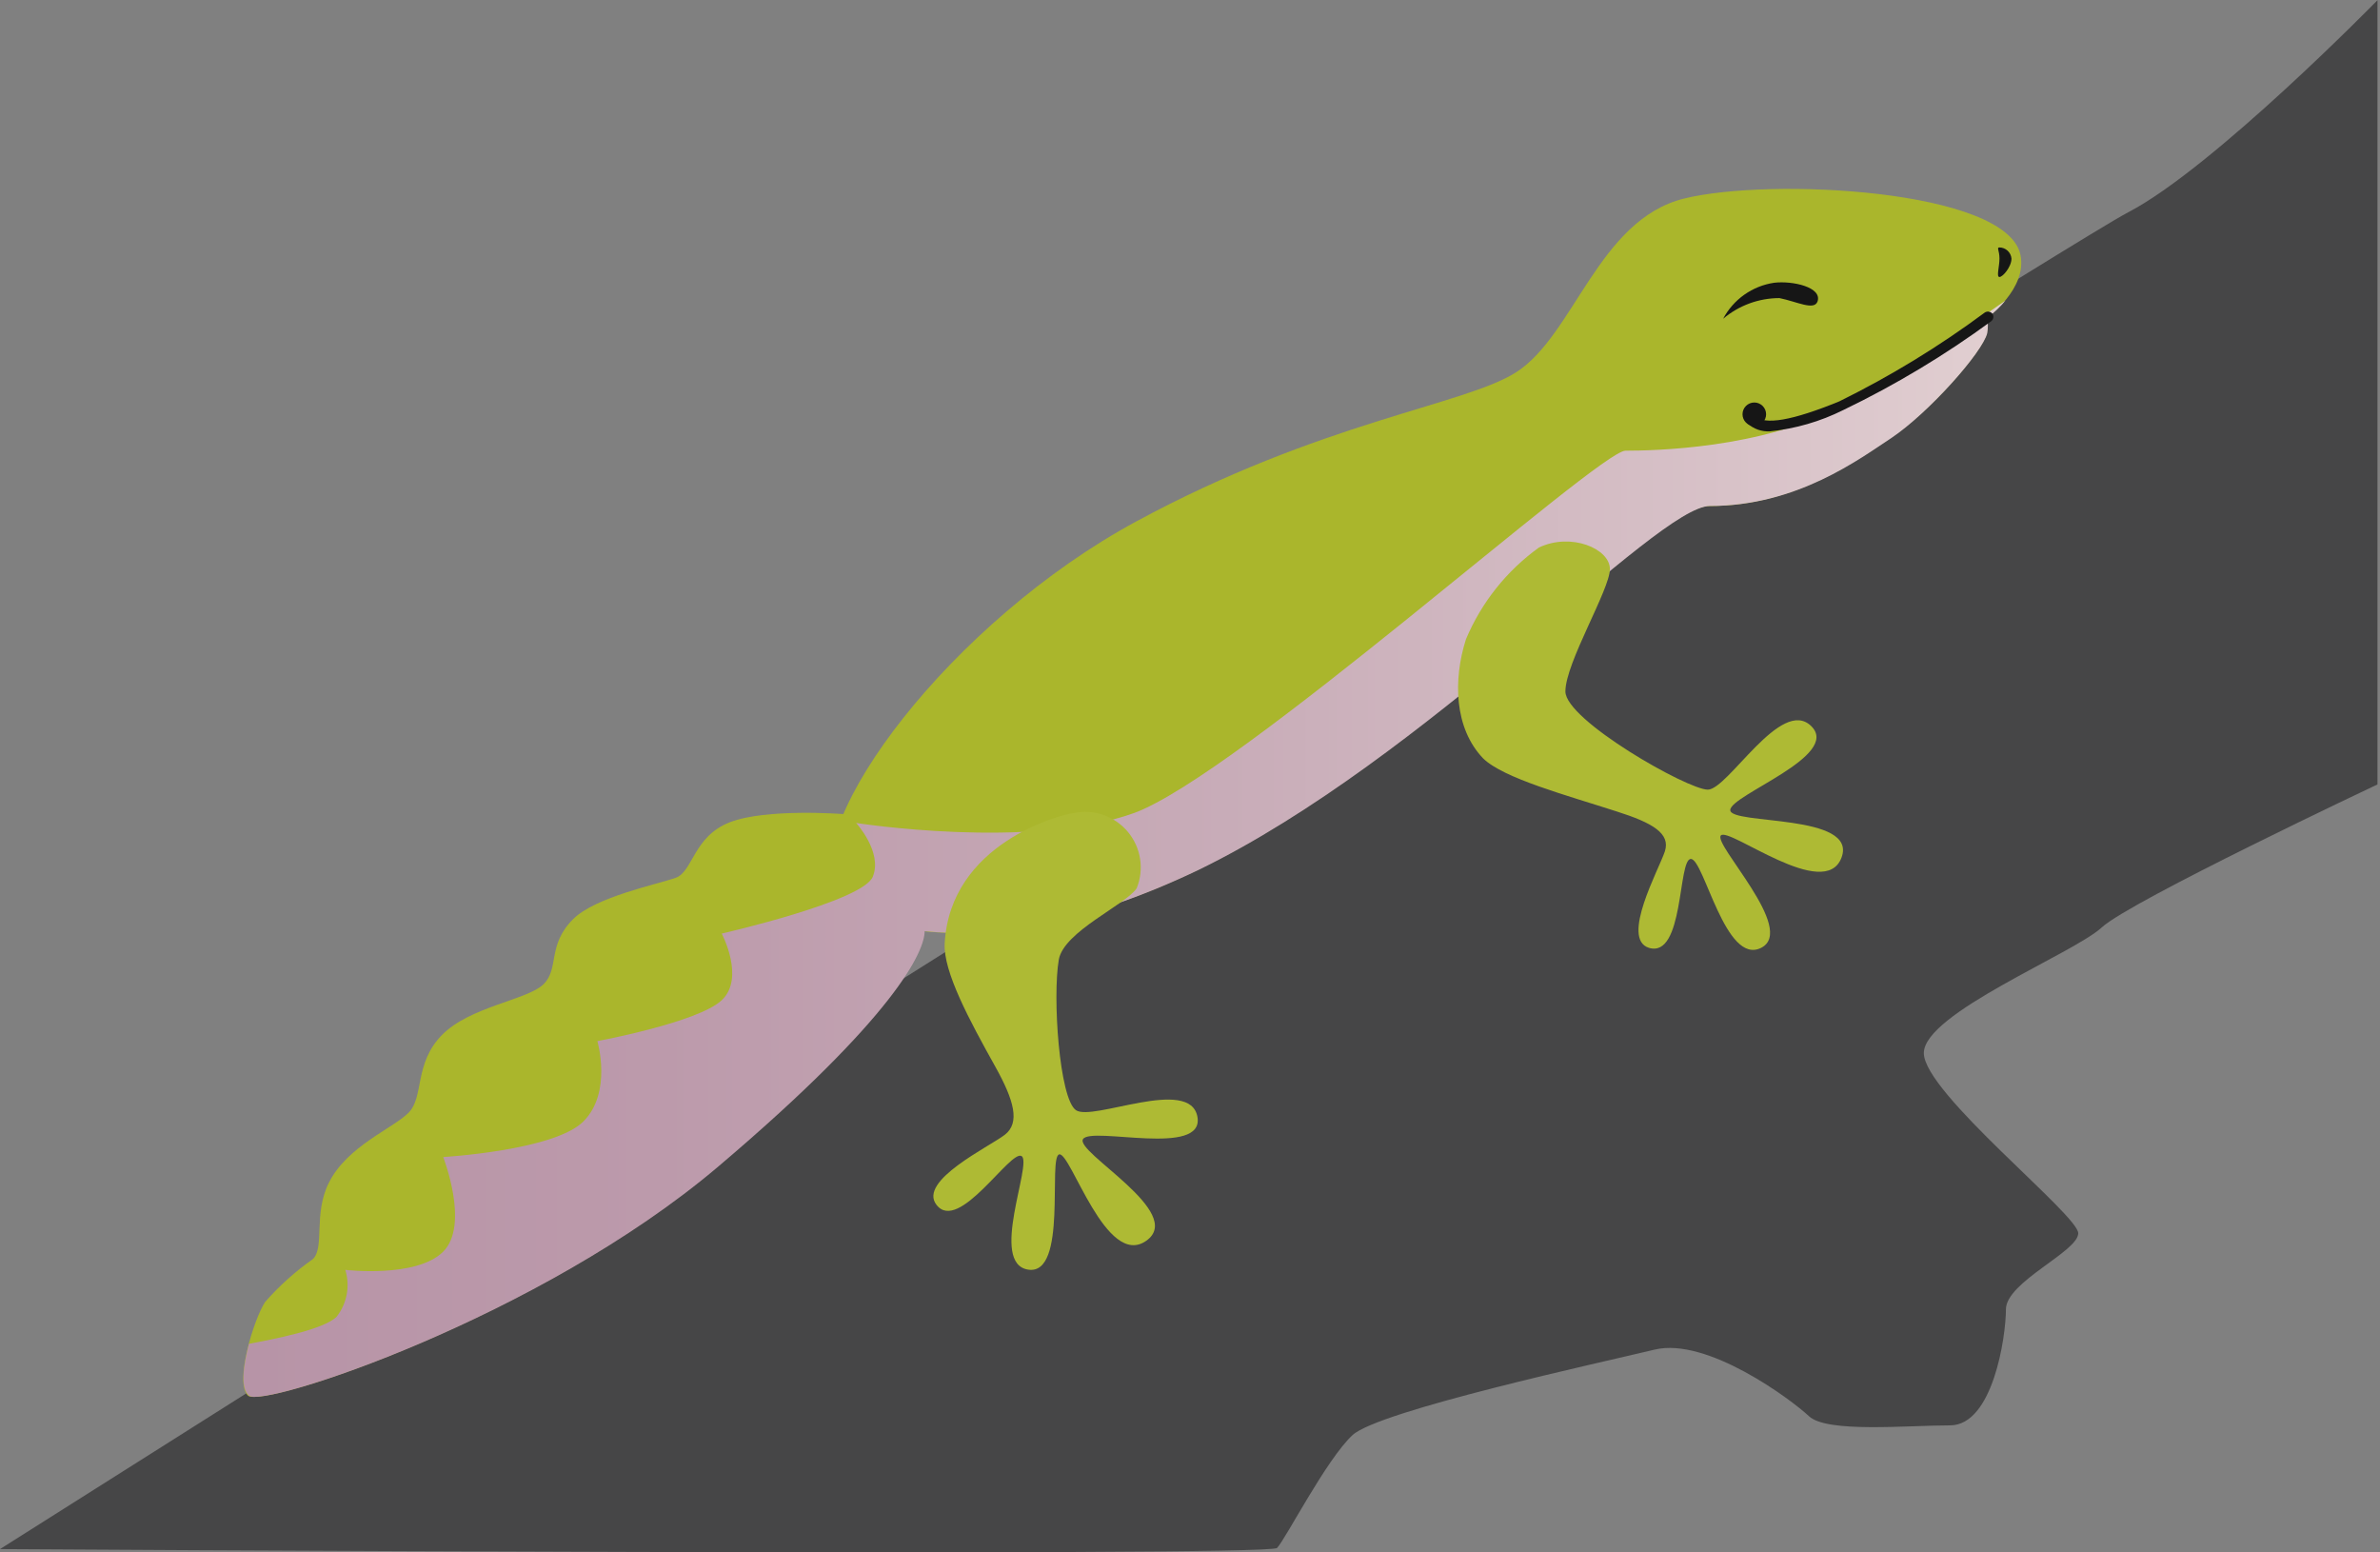 <svg width="322" height="210" viewBox="0 0 322 210" fill="none" xmlns="http://www.w3.org/2000/svg">
<rect x="0" y="0" width="322" height="210" fill="#808080" stroke="none"/>
<g clip-path="url(#clip0_149_2719)">
<path d="M0 209.549C0 209.549 276.357 34.735 287.915 28.725C299.474 22.716 321.689 0 321.689 0V106.097C321.689 106.097 288.186 121.902 284.364 125.447C280.541 128.993 260.283 137.075 260.283 142.454C260.283 147.832 281.173 164.328 281.173 166.822C281.173 169.316 271.39 173.403 271.39 177.128C271.39 180.854 269.614 192.813 263.835 192.813C258.055 192.813 247.189 193.865 244.751 191.581C242.312 189.297 230.964 180.854 223.861 182.567C216.757 184.28 186.535 190.83 182.983 194.135C179.432 197.44 173.953 208.167 172.779 209.399C171.605 210.631 0 209.549 0 209.549Z" fill="#464647"/>
<path d="M112.909 120.7C115.257 125.597 133.559 131.397 161.974 117.695C192.888 102.671 223.952 68.448 231.206 68.448C243.006 68.448 251.434 62.078 255.738 59.253C260.916 55.858 268.17 47.655 268.802 45.071C268.917 44.385 268.917 43.684 268.802 42.998C268.802 42.998 274.341 39.092 273.347 34.434C271.391 25.6 239.454 23.978 227.835 26.862C216.216 29.747 212.965 45.401 205.079 50.389C198.035 54.836 178.77 57 153.756 70.521C128.743 84.042 108.364 111.085 112.909 120.7Z" fill="#AAB62C"/>
<path d="M114.113 110.123C114.113 110.123 103.668 109.311 98.731 111.234C93.794 113.157 93.764 117.905 91.417 118.746C89.069 119.587 80.52 121.33 77.54 124.335C73.988 127.88 75.704 131.005 73.537 133.139C71.369 135.272 63.573 136.143 59.781 140.02C55.988 143.896 57.403 148.403 55.265 150.536C53.128 152.669 46.958 155.043 44.489 160.001C42.382 164.208 43.947 168.685 42.352 170.307C39.971 171.976 37.799 173.923 35.88 176.106C34.375 178.36 31.696 186.953 33.533 188.786C35.369 190.619 72.905 178.24 96.985 157.838C121.066 137.435 124.949 128.662 124.949 125.957C124.949 123.253 118.748 112.106 114.113 110.123Z" fill="#AAB62C"/>
<path style="mix-blend-mode:multiply" d="M268.861 45.071C268.975 44.384 268.975 43.684 268.861 42.998C269.771 42.313 270.599 41.527 271.329 40.654C265.76 44.56 256.279 51.08 249.024 54.956C238.399 60.725 223.529 60.966 219.917 60.966C216.305 60.966 167.391 104.985 153.364 110.003C139.337 115.021 115.828 111.325 115.828 111.325C115.828 111.325 119.44 115.261 118.085 118.596C116.731 121.932 97.647 126.288 97.647 126.288C97.647 126.288 100.837 132.298 97.647 135.303C94.456 138.307 80.82 140.831 80.82 140.831C80.82 140.831 82.867 147.772 78.924 151.708C74.981 155.644 59.96 156.516 59.96 156.516C59.96 156.516 63.572 165.71 59.96 169.316C56.348 172.922 46.716 171.78 46.716 171.78C47.046 172.853 47.112 173.99 46.907 175.093C46.703 176.197 46.235 177.235 45.542 178.12C43.766 179.863 37.144 181.125 33.682 181.786C32.9 184.79 32.508 187.795 33.682 188.787C35.488 190.589 73.054 178.24 97.135 157.838C121.216 137.436 125.099 128.662 125.099 125.958C133.617 126.889 146.169 125.327 162.123 117.695C193.037 102.671 224.101 68.448 231.355 68.448C243.155 68.448 251.583 62.078 255.887 59.253C260.944 55.858 268.229 47.655 268.861 45.071Z" fill="url(#paint0_linear_149_2719)"/>
<path d="M208.207 74.067C203.835 77.217 200.418 81.511 198.334 86.476C196.588 91.945 196.739 98.495 200.652 102.581C203.391 105.286 212.03 107.599 218.713 109.763C223.649 111.325 226.027 112.767 225.245 115.171C224.462 117.575 219.224 126.98 223.077 128.212C227.863 129.684 226.99 116.193 228.766 116.193C230.542 116.193 233.432 130.676 238.278 128.212C243.124 125.748 231.686 114.15 232.83 113.008C233.974 111.866 246.887 122.022 249.145 116.013C251.402 110.003 234.094 111.626 234.094 109.583C234.094 107.539 249.145 102.251 245.051 98.225C240.957 94.198 233.793 106.818 231.054 106.818C228.315 106.818 211.789 97.413 211.789 93.537C211.789 89.661 217.81 79.746 217.81 76.981C217.81 74.217 212.542 71.993 208.207 74.067Z" fill="#AEBA34"/>
<path d="M145.329 109.973C143.432 110.183 128.562 114.089 127.81 127.61C127.599 131.426 131.151 138.007 134.673 144.317C137.201 148.854 138.044 151.889 135.937 153.511C133.83 155.134 124.168 159.731 126.696 162.976C129.706 166.912 136.75 155.404 138.225 156.396C139.7 157.387 133.77 170.969 139.128 171.75C144.486 172.531 141.746 156.456 143.312 156.155C144.877 155.855 149.663 171.66 155.081 167.844C160.499 164.028 145.359 155.825 146.532 154.082C147.706 152.339 162.998 156.576 162.004 151.077C161.011 145.579 147.827 151.738 145.569 150.176C143.312 148.614 142.379 134.822 143.252 129.804C143.944 125.988 152.282 122.412 153.787 120.159C154.297 118.901 154.457 117.529 154.249 116.188C154.042 114.847 153.474 113.588 152.606 112.543C151.739 111.498 150.604 110.708 149.323 110.255C148.041 109.803 146.661 109.705 145.329 109.973Z" fill="#AEBA34"/>
<path d="M245.894 40.804C245.412 42.036 243.124 40.804 240.746 40.323C237.957 40.327 235.259 41.317 233.131 43.118C233.818 41.824 234.799 40.709 235.996 39.864C237.194 39.018 238.573 38.466 240.024 38.25C242.522 37.95 246.586 38.851 245.894 40.804Z" fill="#161616"/>
<path d="M239.454 58.351C238.351 58.411 237.269 58.033 236.444 57.3C236.377 57.233 236.324 57.153 236.287 57.065C236.251 56.977 236.232 56.884 236.232 56.789C236.232 56.694 236.251 56.6 236.287 56.512C236.324 56.425 236.377 56.345 236.444 56.278C236.511 56.211 236.591 56.158 236.679 56.121C236.767 56.085 236.861 56.066 236.956 56.066C237.051 56.066 237.145 56.085 237.233 56.121C237.321 56.158 237.401 56.211 237.468 56.278C238.732 57.54 242.464 56.909 248.846 54.295C255.757 50.888 262.346 46.866 268.532 42.276C268.692 42.172 268.884 42.131 269.072 42.158C269.26 42.186 269.432 42.281 269.555 42.426C269.666 42.583 269.712 42.777 269.684 42.967C269.656 43.157 269.556 43.329 269.405 43.448C263.115 48.057 256.415 52.081 249.388 55.467C246.278 57.019 242.913 57.996 239.454 58.351Z" fill="#161616"/>
<path d="M238.943 56.038C238.943 56.461 238.775 56.866 238.475 57.164C238.176 57.463 237.77 57.631 237.347 57.631C236.924 57.631 236.518 57.463 236.219 57.164C235.92 56.866 235.752 56.461 235.752 56.038C235.752 55.616 235.92 55.211 236.219 54.912C236.518 54.614 236.924 54.446 237.347 54.446C237.77 54.446 238.176 54.614 238.475 54.912C238.775 55.211 238.943 55.616 238.943 56.038Z" fill="#161616"/>
<path d="M272.142 34.975C272.142 36.087 270.969 37.469 270.517 37.469C270.066 37.469 270.517 36.087 270.517 34.975C270.517 33.863 270.096 33.473 270.517 33.473C270.926 33.478 271.318 33.635 271.619 33.913C271.919 34.19 272.105 34.568 272.142 34.975Z" fill="#161616"/>
</g>
<defs>
<linearGradient id="paint0_linear_149_2719" x1="32.9" y1="114.81" x2="365.395" y2="114.81" gradientUnits="userSpaceOnUse">
<stop stop-color="#B794A7"/>
<stop offset="0.17" stop-color="#BC9AAB"/>
<stop offset="0.4" stop-color="#C8ACB8"/>
<stop offset="0.67" stop-color="#DDC9CD"/>
<stop offset="0.96" stop-color="#FAF1E9"/>
<stop offset="1" stop-color="#FFF7EE"/>
</linearGradient>
<clipPath id="clip0_149_2719">
<rect width="321.659" height="210" fill="white"/>
</clipPath>
</defs>
</svg>
